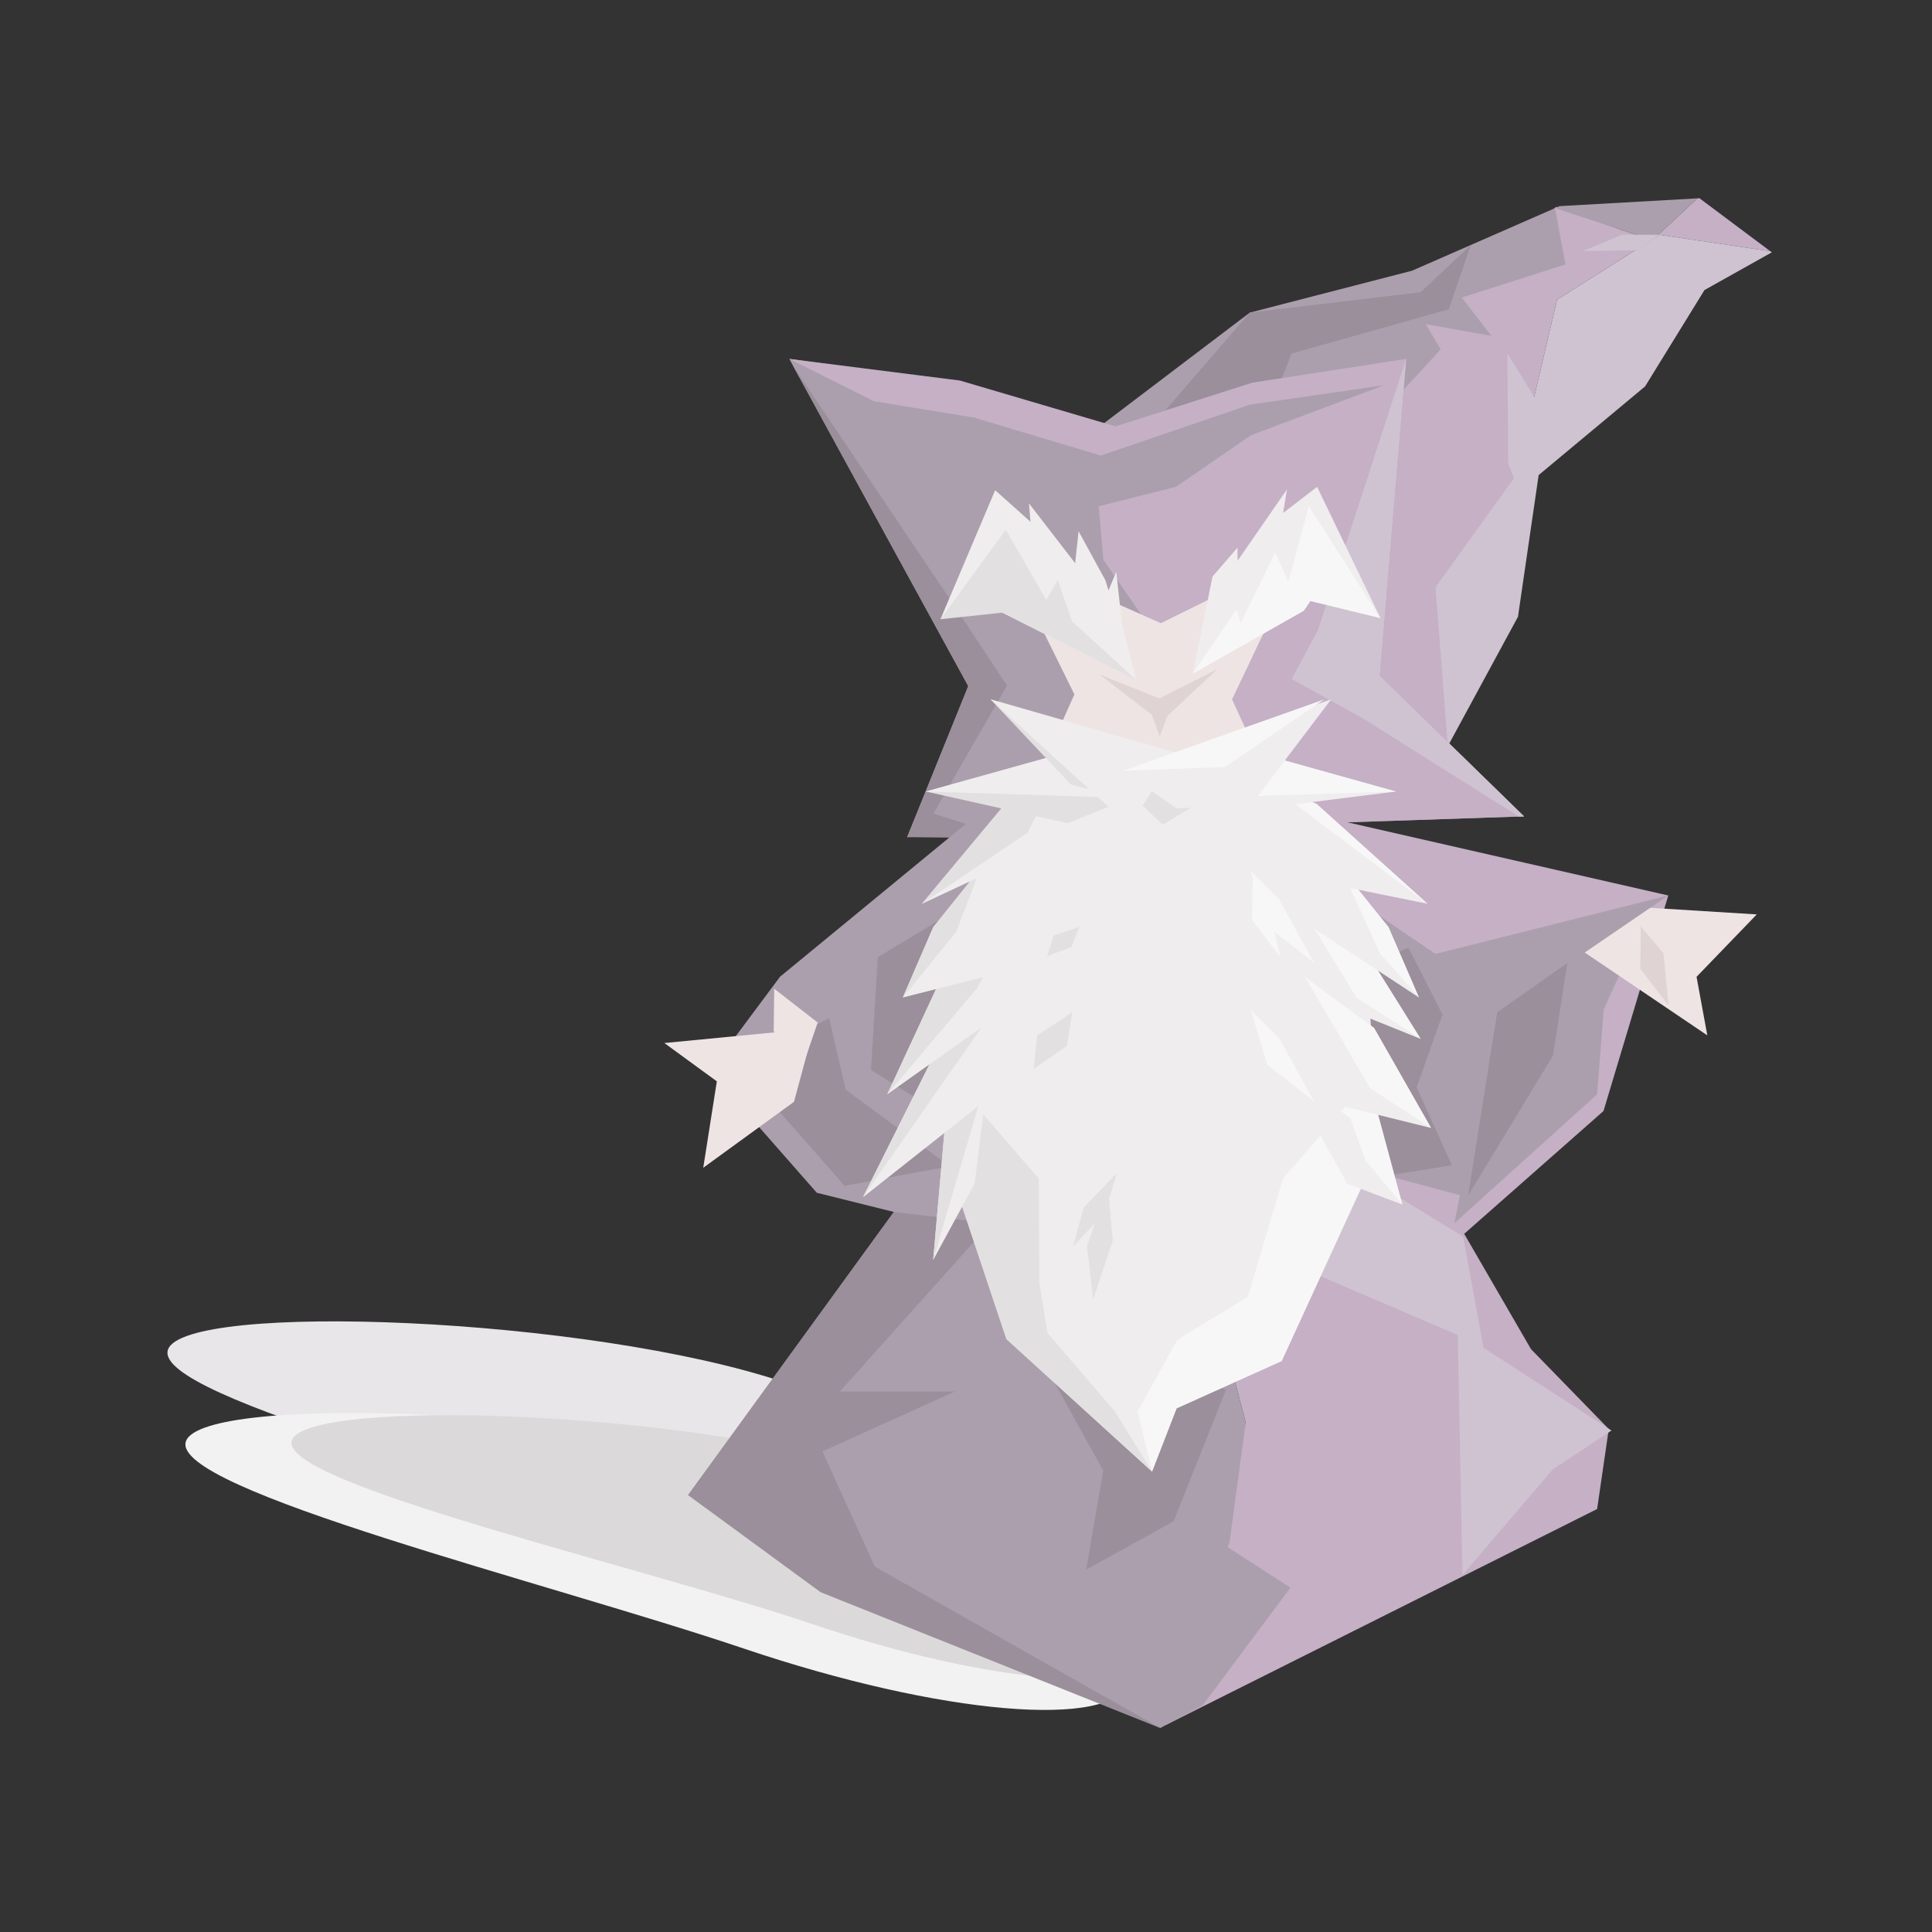 <?xml version="1.0" encoding="utf-8"?>
<!-- Generator: Adobe Illustrator 27.6.1, SVG Export Plug-In . SVG Version: 6.00 Build 0)  -->
<svg version="1.1" id="Layer_1" xmlns="http://www.w3.org/2000/svg" xmlns:xlink="http://www.w3.org/1999/xlink" x="0px" y="0px"
	 viewBox="0 0 300 300" style="enable-background:new 0 0 300 300;" xml:space="preserve">
<rect x="0" y="0" width="300" height="300" fill="#333333" stroke="none"/>
<style type="text/css">
	.st0{fill:#E8E6E8;}
	.st1{fill:#F2F2F2;}
	.st2{fill:#DBD9D9;}
	.st3{fill:#C5B0C6;}
	.st4{fill:#AC9FAD;}
	.st5{fill:#D0C3D1;}
	.st6{fill:#9A8F9B;}
	.st7{fill:#EFE4E4;}
	.st8{fill:#E0D3D3;}
	.st9{fill:#EFEDED;}
	.st10{fill:#E2E0E0;}
	.st11{fill:#F7F7F7;}
</style>
<g>
	<path class="st0" d="M172.63,246.89c-2.52,7.48-29.32,5.19-59.85-5.11s-89.23-24.72-86.7-32.2c2.52-7.48,65.31-5.19,95.84,5.11
		S175.15,239.41,172.63,246.89z"/>
	<path class="st1" d="M175.42,261.12c-2.52,7.48-29.32,5.19-59.85-5.11s-89.23-24.72-86.7-32.2s65.31-5.19,95.84,5.11
		S177.95,253.64,175.42,261.12z"/>
	<path class="st2" d="M179.48,256.79c-2.24,6.64-26.03,4.61-53.14-4.54s-83.26-21.95-81.02-28.59c2.24-6.64,62.03-4.61,89.14,4.54
		S181.72,250.15,179.48,256.79z"/>
</g>
<g>
	<polygon class="st3" points="274.89,39.01 263.89,30.78 263.58,30.8 256.99,36.92 257.72,36.46 	"/>
	<polygon class="st3" points="251.7,35.68 241.64,32.12 231.59,40.32 221.39,50.34 208.65,54.25 190.47,90.32 224.56,120.82 
		226.14,91.2 235.34,73.9 241.78,46.53 256.48,37.24 	"/>
	<polygon class="st4" points="263.58,30.8 242.15,32.01 241.46,32.32 256.48,37.24 256.99,36.92 	"/>
	<polygon class="st4" points="221.39,50.34 231.59,52.16 226.99,46.2 243.09,41.06 241.46,32.32 219.25,42.04 194.07,48.54 
		166.85,69.19 190.47,90.32 223.72,54.25 	"/>
	<polygon class="st5" points="257.72,36.46 241.78,46.53 235.34,73.9 222.91,91.2 224.82,115.86 235.71,95.77 238.92,73.77 
		255.45,60 264.67,45.04 275.13,39.18 274.89,39.01 	"/>
	<polygon class="st5" points="236.65,78.12 234.2,72.04 234.06,54.9 242.01,67.69 	"/>
	<polygon class="st6" points="177.74,67.42 194.07,48.54 220.6,45.37 228.4,38.04 224.96,48.03 200.56,54.9 196.62,64.9 	"/>
	<polygon class="st5" points="245.8,38.99 251.83,36.46 257.72,36.46 254.07,38.85 	"/>
	<polygon class="st4" points="214.24,104.93 218.35,55.73 218.35,55.73 194.45,59.43 173.23,66.21 172.94,66.3 150.47,59.66 
		122.56,55.73 150.35,106.54 140.86,129.99 186.02,128.47 235.85,126.79 236.65,126.77 	"/>
	<polygon class="st3" points="214.24,104.93 218.35,55.73 218.35,55.73 194.45,59.43 173.23,66.21 149.06,59.09 122.56,55.73 
		135.69,62.3 151.21,64.83 170.93,70.74 194.07,62.84 214.95,59.81 194.24,67.59 182.62,75.59 170.6,78.62 171.33,86.91 
		179.39,98.6 186.02,128.47 235.85,126.79 236.65,126.77 	"/>
	<polygon class="st5" points="200.56,105.44 211.54,111.5 235.85,126.79 236.65,126.77 214.24,104.93 218.35,55.73 218.35,55.73 
		204.63,97.91 	"/>
	<polygon class="st6" points="123.14,56.8 150.35,106.54 140.86,129.99 156.94,130.17 144.94,126.32 156.37,106.45 147.2,92.58 	"/>
	<polygon class="st3" points="259.05,139.05 190.43,123.4 189.52,123.4 180.85,172.67 193.43,220.89 181.07,267.84 248,234.32 
		249.81,221.9 237.73,209.49 227.36,191.59 248.99,172.52 	"/>
	<polygon class="st4" points="180.85,172.67 189.52,123.4 155.49,123.4 121.13,151.66 110.22,166.3 126.83,185.21 138.8,188.19 
		106.84,232.16 180.16,268.33 181.07,267.84 190.93,239.44 193.43,220.89 	"/>
	<polygon class="st4" points="256.48,140.34 232.48,157.19 225.82,189.95 248,169.93 249.02,156.77 	"/>
	<polygon class="st7" points="255.4,140.91 272.79,141.99 263.44,151.68 265.11,160.77 245.8,147.72 	"/>
	<polygon class="st8" points="254.78,143.84 258.3,148.02 259.1,156.16 254.7,150.42 	"/>
	<polygon class="st7" points="202.07,132.01 156.06,132.01 166.83,107.82 156.06,86 180.26,96.77 202.07,86 191.31,108.6 	"/>
	<polygon class="st4" points="232.48,157.19 259.05,139.05 222.91,148.12 199.14,132.01 203.15,179.3 226.9,185.64 	"/>
	<polygon class="st4" points="190.3,240.03 184.11,250.07 181.07,267.84 186.74,264.82 200.38,246.53 	"/>
	<polygon class="st6" points="208.24,152.15 218.69,147.12 223.99,157.54 219.98,168.83 225.44,180.94 205.56,184.12 	"/>
	<polygon class="st6" points="106.84,232.16 127.43,247.24 180.16,268.33 135.85,243.27 127.71,225.38 148.27,216.07 130.42,216.07 
		153.82,189.95 138.8,188.19 	"/>
	<polygon class="st5" points="227.19,192.01 217.79,186.25 211.69,182.76 192.88,192.95 226.36,207.3 227.1,244.56 241.12,228.16 
		250.23,222.13 230.36,209.29 	"/>
	<polygon class="st6" points="114.52,165.22 128.75,158.12 131.31,169.2 147.46,181.1 131.14,184.13 	"/>
	<polygon class="st8" points="189.07,103.88 180.01,108.45 170.76,104.75 178.86,111 180.09,114.37 181.27,111.17 	"/>
	<polygon class="st6" points="243.37,149.54 241.15,163.92 227.97,185.64 232.48,157.19 	"/>
	<polygon class="st7" points="123.29,171.09 109.2,181.33 111.31,167.91 103.16,161.96 126.36,159.72 	"/>
	<polygon class="st7" points="120.22,153.53 126.97,158.78 124.54,165.85 120.14,160.11 	"/>
	<polygon class="st6" points="146.53,142.47 136.3,148.63 135.25,166.15 146.53,173.19 	"/>
	<polygon class="st6" points="157.7,203.75 171.31,228.36 168.66,243.73 182.24,236.23 190.37,215.79 	"/>
	<g>
		<g>
			<polygon class="st9" points="211.93,143 204,125.37 194.29,120.34 175.5,123.93 166.22,120.34 156.52,125.37 148.59,143 
				146.53,178.76 156.28,207.93 178.9,228.52 179.48,220.85 193.07,206.88 213.99,178.76 			"/>
			<g>
				<polygon class="st10" points="151.14,171.26 161.3,183.02 161.39,199.22 162.64,206.96 173.11,219.16 178.9,228.52 
					156.28,207.93 146.53,178.76 				"/>
			</g>
			<polygon class="st9" points="153.55,166.15 146.78,174.26 144.9,195.66 151.34,183.8 			"/>
			<polygon class="st10" points="153.55,166.15 146.78,174.26 144.9,195.66 			"/>
			<polygon class="st9" points="157.87,151.71 147.16,159.62 134,185.91 152.85,171.02 			"/>
			<polygon class="st10" points="157.87,151.71 147.16,159.62 134,185.91 			"/>
			<polygon class="st9" points="157.74,142.04 147.03,149.95 137.77,169.93 158.77,155.03 			"/>
			<polygon class="st10" points="157.74,142.04 147.03,149.95 137.77,169.93 151.8,153.34 			"/>
			<polygon class="st9" points="152.27,134.81 144.91,143.98 140.19,154.89 154.47,151.28 158.76,143.11 			"/>
			<polygon class="st10" points="166.5,157.19 161.05,160.79 160.5,165.97 165.67,162.4 			"/>
			<polygon class="st10" points="167.59,143.92 163.61,145.29 162.59,148.46 166.38,147.06 			"/>
			<polygon class="st10" points="173.41,182.18 168.27,187.51 166.65,193.51 171.57,188.28 			"/>
			<polygon class="st10" points="172.04,184.13 168.79,193.48 169.74,201.78 172.79,192.67 			"/>
			<polygon class="st10" points="152.27,134.81 144.91,143.98 140.19,154.89 148.46,144.72 			"/>
			<g>
				<polygon class="st11" points="209.38,171.26 199.22,183.02 193.75,201.37 182.81,208.03 176.65,219.16 178.9,228.52 
					182.71,218.7 199.03,211.35 213.99,178.76 				"/>
			</g>
			<polygon class="st9" points="163.41,121.85 156.08,124.84 143.16,140.34 158.7,133.08 			"/>
			<polygon class="st9" points="199.44,166.15 210.51,174.26 217.77,187.05 209.18,183.8 			"/>
			<polygon class="st11" points="206.97,166.15 213.74,172.11 217.77,187.05 212.06,180.23 			"/>
			<polygon class="st10" points="163.41,121.85 156.08,124.84 143.16,140.34 159.54,129.31 			"/>
			<polygon class="st9" points="202.65,151.71 213.36,159.62 222.21,175.15 205.52,171.02 			"/>
			<polygon class="st10" points="175.43,123.92 165.66,116.8 143.76,122.91 165.78,127.83 			"/>
			<polygon class="st11" points="202.65,151.71 213.36,159.62 222.21,175.15 212.76,169 			"/>
			<polygon class="st9" points="175.43,123.92 165.66,116.8 143.76,122.91 			"/>
			<polygon class="st11" points="194.18,156.77 198.64,161.23 204.09,171.07 196.79,165.35 			"/>
			<polygon class="st11" points="194.18,135.24 198.64,139.7 204.09,149.54 196.79,143.82 			"/>
			<polygon class="st11" points="194.5,136.31 196.94,140.48 198.81,148.63 194.42,142.89 			"/>
			<polygon class="st9" points="202.78,142.04 213.49,149.95 220.6,161.32 210.36,157.19 			"/>
			<polygon class="st11" points="202.78,142.04 213.49,149.95 220.6,161.32 210.63,154.92 			"/>
			<polygon class="st9" points="208.24,134.81 215.61,143.98 220.33,154.89 201.74,142.67 			"/>
			<polygon class="st11" points="208.24,134.81 215.61,143.98 220.33,154.89 214.29,148.08 			"/>
			<polygon class="st9" points="197.11,121.85 204.44,124.84 221.67,140.34 201.82,136.31 			"/>
			<polygon class="st11" points="197.11,121.85 204.44,124.84 221.67,140.34 			"/>
			<polygon class="st10" points="176.76,124.45 180.53,128.06 193.82,120.07 153.82,108.6 166.28,121.81 			"/>
			<polygon class="st9" points="185.09,123.92 194.86,116.8 216.76,122.91 194.74,125.68 			"/>
			<polygon class="st11" points="185.09,123.92 194.86,116.8 216.76,122.91 			"/>
			<polygon class="st9" points="182.69,125.53 174.35,119.69 206.7,108.6 194.24,125.04 			"/>
			<polygon class="st9" points="153.82,108.6 175.43,128.3 182.62,116.86 			"/>
			<polygon class="st11" points="205.63,108.6 190.21,119.1 174.35,119.69 			"/>
		</g>
		<g>
			<g>
				<polygon class="st9" points="154.53,76.12 161.16,82.05 176.45,105.6 154.93,94.78 155.96,91.62 146.03,96.16 				"/>
				<polygon class="st9" points="167.48,82.49 171.64,90.09 176.45,105.6 166.21,94.39 				"/>
				<polygon class="st9" points="173.33,88.81 174.24,97 176.45,105.6 170.47,95.63 				"/>
				<polygon class="st9" points="169.81,101.07 160.85,91.42 159.78,78.17 168.06,88.89 				"/>
				<polygon class="st10" points="176.45,105.6 166.48,96.5 164.24,90.08 162.47,93.16 156.18,82.27 146.03,96.16 155.74,95.12 
					158.6,96.62 				"/>
			</g>
			<g>
				<polygon class="st9" points="204.52,75.6 198.92,79.9 185.2,104.62 202.46,94.82 203.47,93.32 214.35,95.97 				"/>
				<polygon class="st9" points="192.15,85.04 188.28,89.52 185.2,104.62 192.33,95.75 				"/>
				<polygon class="st9" points="190.46,100.42 197.34,91.27 199.84,75.99 191.19,88.49 				"/>
				<polygon class="st11" points="185.2,104.62 192,94.59 192.64,96.7 198.02,85.8 200.05,90.32 203.24,78.59 214.35,95.97 
					203.47,93.32 202.46,94.82 				"/>
			</g>
		</g>
	</g>
</g>
</svg>
